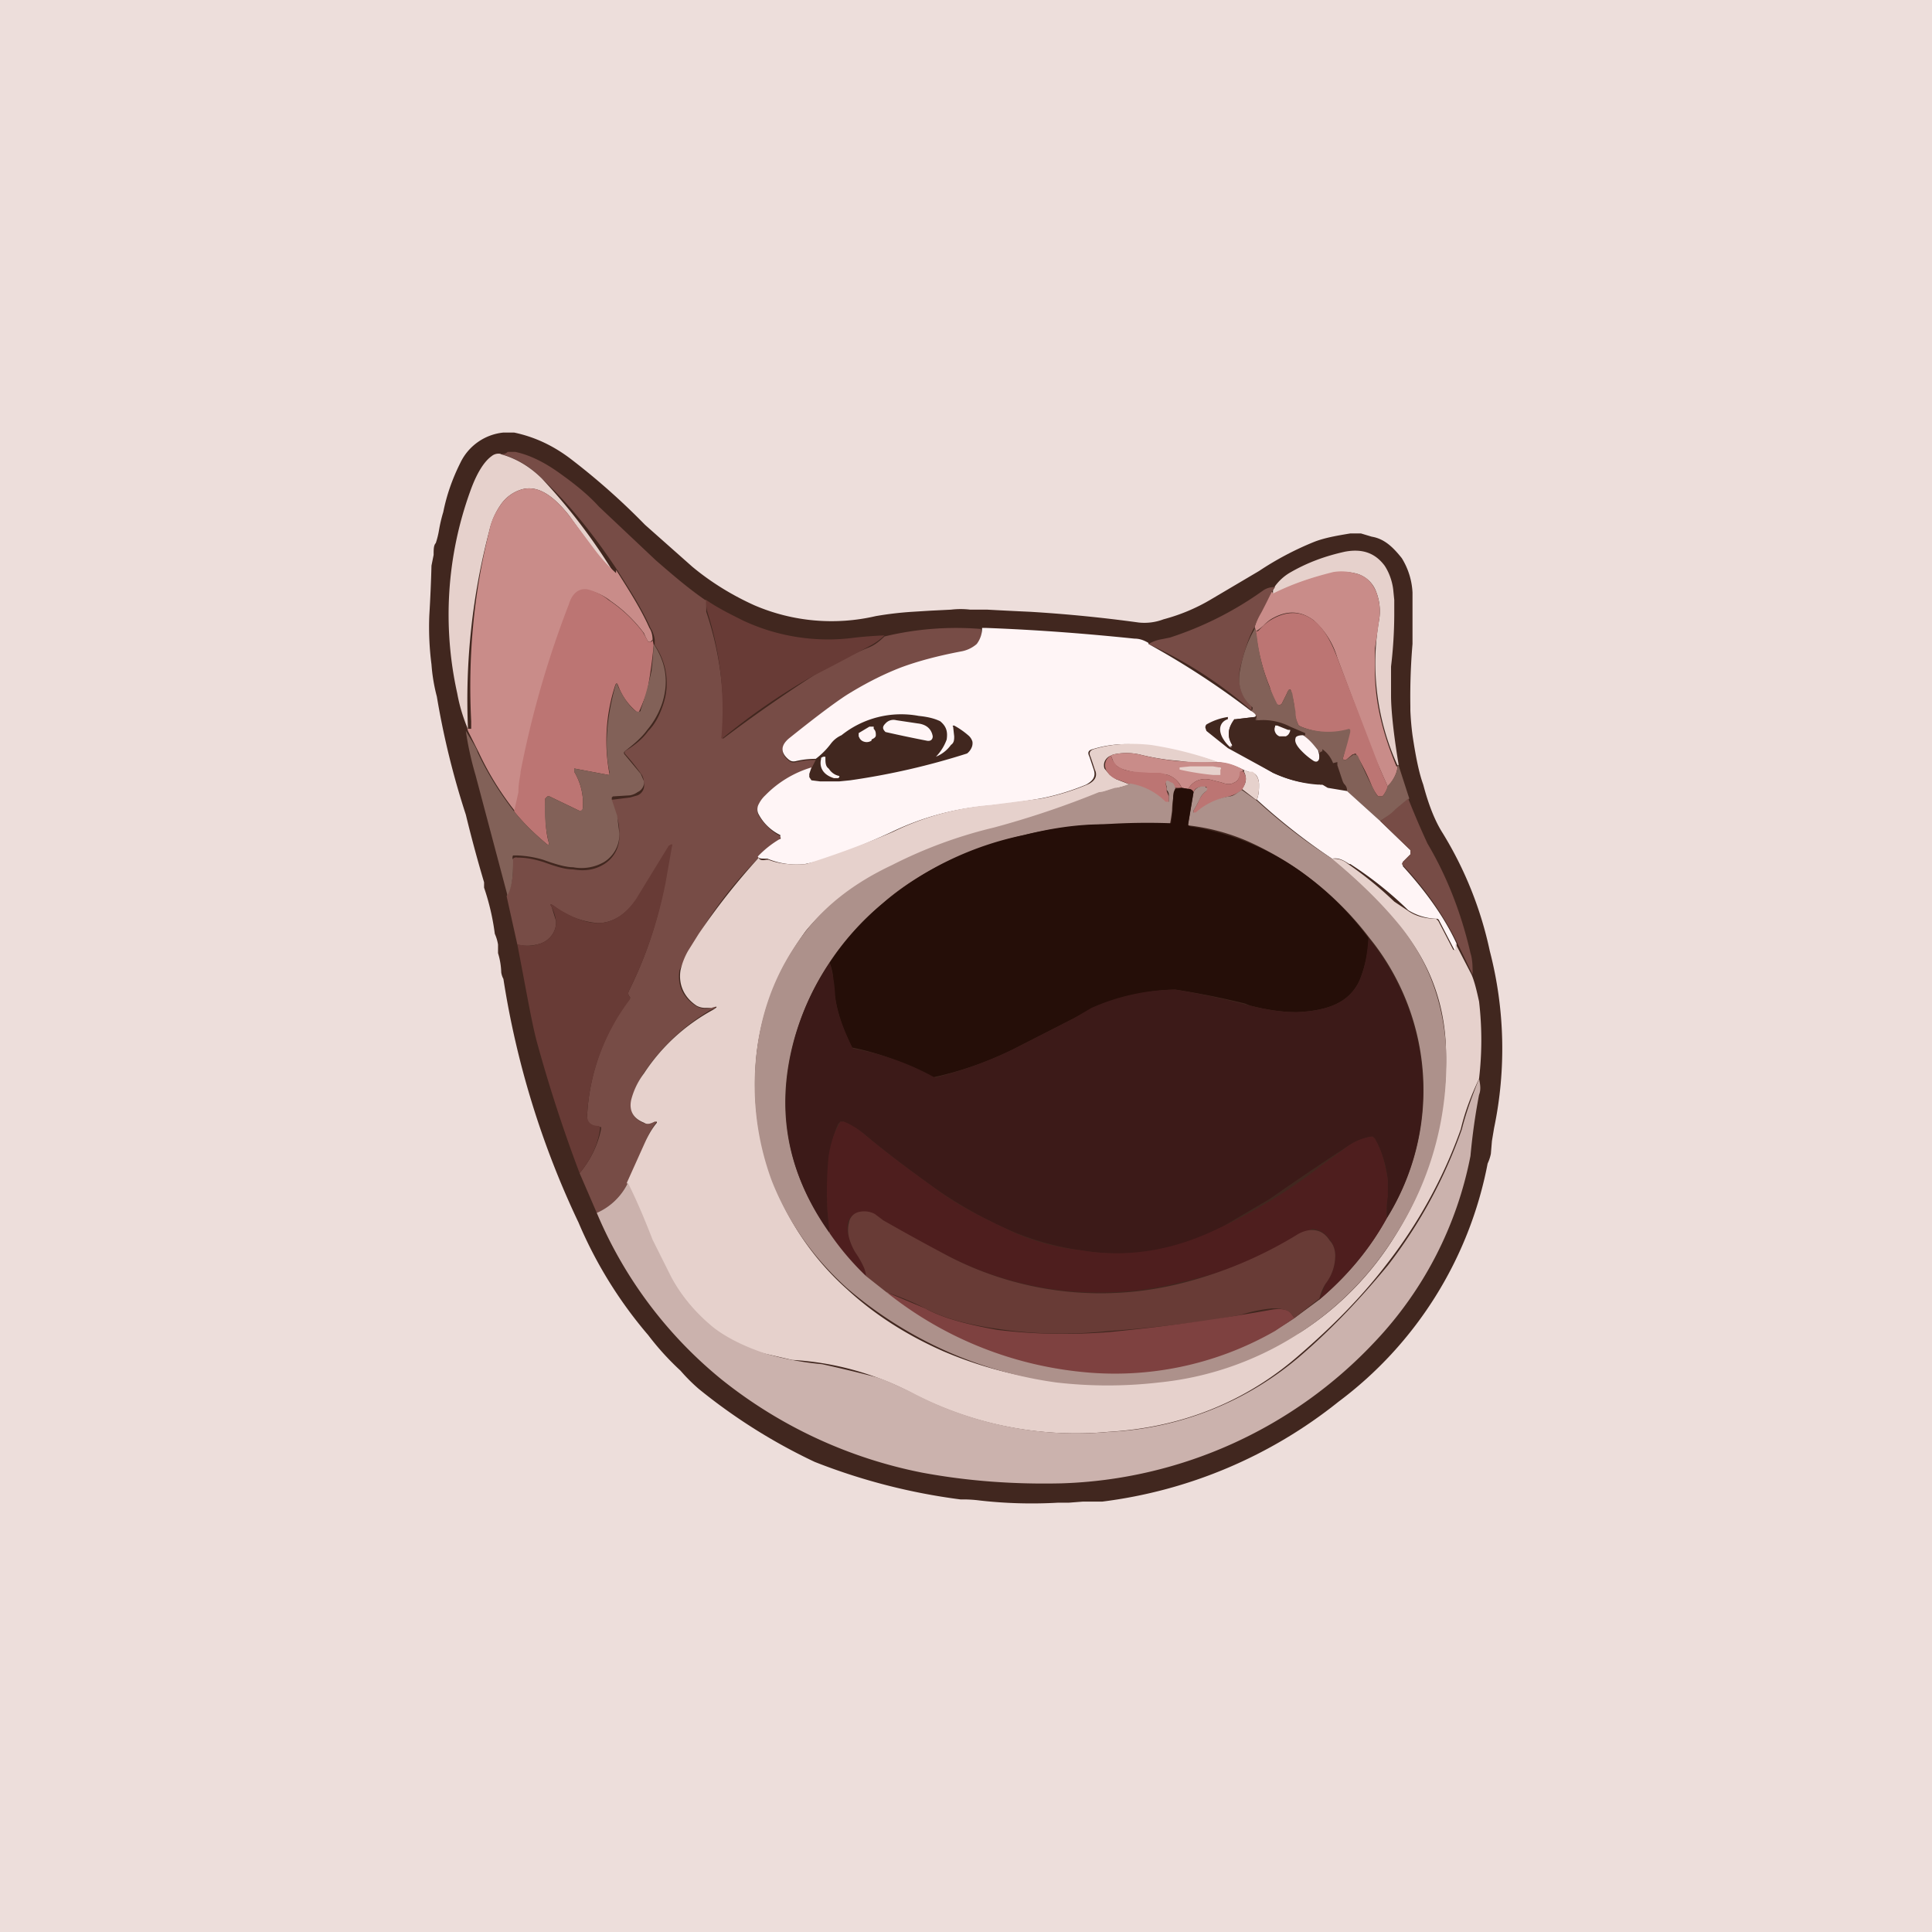 <!-- by TradingView --><svg width="18" height="18" viewBox="0 0 18 18" xmlns="http://www.w3.org/2000/svg"><path fill="#EDDEDB" d="M0 0h18v18H0z"/><path d="M4.7 4.03h.09c.19.04.36.12.52.24a6.44 6.44 0 0 1 .7.62l.44.39c.18.15.38.27.58.36a1.82 1.82 0 0 0 1.13.1 3.16 3.16 0 0 1 .34-.04l.16-.01.2-.01a.76.76 0 0 1 .18 0h.16a40.9 40.9 0 0 0 .4.02 13.3 13.3 0 0 1 1.01.1.5.5 0 0 0 .23-.03c.15-.04.3-.1.45-.19l.44-.26a2.87 2.87 0 0 1 .51-.27c.1-.04.22-.06.34-.08h.1l.1.03c.12.02.2.1.28.2a.67.67 0 0 1 .1.32V6a5.8 5.8 0 0 0-.02.58v.04a2.63 2.63 0 0 0 .02.23c.03.2.06.35.1.46.05.19.11.34.18.45a3.48 3.48 0 0 1 .44 1.1 3.62 3.62 0 0 1 .04 1.65l-.02.12-.01.12a.4.4 0 0 1-.03.09 3.62 3.62 0 0 1-1.39 2.22 4.39 4.39 0 0 1-2.2.93h-.18l-.13.01h-.1a4.3 4.3 0 0 1-.73-.02 1.2 1.2 0 0 0-.18-.01 5.68 5.68 0 0 1-1.36-.35 5.28 5.28 0 0 1-1.08-.68 1.65 1.65 0 0 1-.17-.17 2.52 2.52 0 0 1-.3-.33 4.03 4.03 0 0 1-.65-1.05 8.22 8.22 0 0 1-.7-2.27.18.18 0 0 1-.02-.06.67.67 0 0 0-.03-.18V8.8a.4.4 0 0 0-.03-.1 2.2 2.2 0 0 0-.1-.43v-.05a12.85 12.85 0 0 1-.17-.63 7.55 7.55 0 0 1-.27-1.1 1.63 1.63 0 0 1-.05-.3A2.7 2.7 0 0 1 4 5.73a13.54 13.54 0 0 0 .02-.46l.02-.1c0-.05 0-.09.02-.11a.8.8 0 0 0 .03-.12 1.38 1.38 0 0 1 .04-.17c.03-.15.08-.3.16-.46a.5.5 0 0 1 .4-.28Z" fill="#41271F"/><path d="M6.58 5.59v.11a3 3 0 0 1 .15 1.18h.01a13.5 13.5 0 0 1 .83-.58 3.51 3.51 0 0 1 .53-.27c.05-.02.1-.06.14-.1a2.84 2.84 0 0 1 .9-.07c.01.06 0 .11-.04.15a.3.3 0 0 1-.15.07c-.21.04-.4.1-.56.15-.18.07-.35.16-.5.26-.16.1-.34.24-.54.4-.07.06-.08.12-.02.18.03.03.05.04.09.03a.8.8 0 0 1 .18-.02l-.04.08a1 1 0 0 0-.43.26.28.28 0 0 0-.06.08.1.1 0 0 0 0 .1c.05.08.12.15.2.19v.04a.93.93 0 0 0-.2.16 3.86 3.86 0 0 0-.74 1.05c-.02.14.03.25.15.33a.17.17 0 0 0 .14.02c.06-.02.06 0 0 .02a1.92 1.92 0 0 0-.63.6.7.7 0 0 0-.1.24c-.03.1.01.17.1.21.04.02.07.01.11-.01h.02s.01 0 0 0a.84.84 0 0 0-.1.17c-.05.15-.11.28-.17.4a.58.58 0 0 1-.29.28l-.16-.37c.1-.12.17-.26.2-.41v-.02h-.02c-.08-.01-.12-.05-.11-.1a1.97 1.97 0 0 1 .4-1.1v-.01c-.02-.02-.02-.04-.01-.06a3.77 3.77 0 0 0 .38-1.35 236.95 236.95 0 0 0-.31.5c-.1.14-.22.22-.36.22a.77.77 0 0 1-.41-.16c-.03-.02-.04-.02-.02.01l.04.13a.2.2 0 0 1-.03.12.22.22 0 0 1-.15.1.36.36 0 0 1-.18 0l-.1-.45c.05-.1.07-.2.05-.33L4.78 8a.04.04 0 0 1 .04-.01c.1 0 .17.02.24.04.11.04.2.07.28.07.12.02.21 0 .29-.05a.3.3 0 0 0 .14-.27c0-.05 0-.1-.02-.16l-.05-.15v-.02h.01l.16-.02.07-.02A.1.1 0 0 0 6 7.3a.16.16 0 0 0-.02-.08 2.09 2.09 0 0 0-.16-.2V7c.1-.06.17-.12.22-.19.07-.07.11-.16.14-.25a.62.62 0 0 0-.08-.55v-.05a.27.27 0 0 0-.04-.11c-.08-.18-.19-.35-.31-.54-.2-.3-.43-.6-.7-.85a.84.84 0 0 0-.38-.23c.02 0 .04 0 .06-.02H4.8c.14.03.28.1.43.21.14.1.26.2.35.3l.53.5c.15.13.3.26.46.37Z" fill="#774C46"/><path d="M4.66 4.23c.15.04.28.12.39.23a5.42 5.42 0 0 1 .67.88 1.55 1.55 0 0 1-.19-.22L5.3 4.8c-.16-.2-.3-.28-.44-.24a.36.36 0 0 0-.2.15.68.68 0 0 0-.1.23 6.18 6.18 0 0 0-.2 1.85l-.01-.02c-.04-.1-.07-.2-.09-.31a3.38 3.38 0 0 1 .12-1.88c.06-.17.13-.28.2-.33a.1.1 0 0 1 .09-.02Z" fill="#E6D1CC"/><path d="M5.74 5.31c.12.19.23.36.31.54.02.03.03.07.03.11l-.02.02h-.02A.53.53 0 0 1 6 5.9a1.3 1.3 0 0 0-.31-.3.5.5 0 0 0-.21-.1c-.08-.02-.14.03-.17.13a22.28 22.28 0 0 0-.45 1.56l-.02.19-.04.18a2.77 2.77 0 0 1-.34-.55l-.1-.2-.01-.04.01.02h.03v-.07c-.03-.59.02-1.18.17-1.78.02-.1.06-.17.1-.23a.36.36 0 0 1 .2-.15c.14-.04.28.04.44.24l.24.32a1.55 1.55 0 0 0 .2.22V5.3Z" fill="#C98C89"/><path d="M13.03 7.13h-.01a2.3 2.3 0 0 1-.17-1.36.5.5 0 0 0-.03-.26.27.27 0 0 0-.2-.17.46.46 0 0 0-.2 0 2.11 2.11 0 0 0-.56.2V5.5l.02-.04a.46.46 0 0 1 .13-.12c.17-.1.34-.16.52-.2.16-.03.28.01.37.13.04.06.07.14.08.22l.01.1v.14a4.19 4.19 0 0 1-.03.48v.27c0 .12.02.34.07.64Z" fill="#E6D1CC"/><path d="M13.02 7.14c0 .05-.03.12-.09.19a24.62 24.62 0 0 1-.14-.32l-.33-.88a.75.75 0 0 0-.22-.35c-.12-.09-.25-.1-.4-.01a.4.4 0 0 0-.07.06.77.77 0 0 1-.05.04l-.02.01-.01-.04a.68.68 0 0 1 .05-.13 2 2 0 0 1 .11-.2l.01.02c.18-.09.36-.15.56-.2a.46.46 0 0 1 .2.01c.1.02.16.08.2.17a.5.5 0 0 1 .03.26 12.75 12.75 0 0 1-.04.27v.21c0 .31.08.6.2.89Z" fill="#C98C89"/><path d="m11.88 5.47-.03.04a5.06 5.06 0 0 1-.1.2.68.68 0 0 0-.06.13c-.06.1-.1.24-.14.4-.02.14.02.26.11.34v.04A3.96 3.96 0 0 0 10.7 6a.38.38 0 0 1 .1-.04l.1-.02a3.16 3.16 0 0 0 .87-.44.18.18 0 0 1 .1-.03Z" fill="#774C46"/><path d="m6.08 5.96.01.05a4.55 4.55 0 0 1-.06.43 3.12 3.12 0 0 1-.08.2l-.02-.01a.57.57 0 0 1-.17-.24c-.01-.03-.02-.03-.03 0a1.67 1.67 0 0 0-.05.83h-.01l-.32-.06v.03c.06.1.09.22.08.34 0 .03-.02.03-.04.02l-.27-.13H5.1l-.02.02c0 .15 0 .29.03.4.01.03 0 .04-.02.02-.12-.1-.22-.2-.3-.3l.04-.18c0-.1.02-.15.02-.19a9.15 9.15 0 0 1 .45-1.56c.03-.1.09-.15.17-.14a.5.5 0 0 1 .2.1 1.3 1.3 0 0 1 .32.3l.05.09h.02s.02 0 .02-.02Z" fill="#BC7573"/><path d="M8.24 5.92a.56.56 0 0 1-.14.1 21.97 21.97 0 0 1-.53.28 5.89 5.89 0 0 0-.84.58h-.01a3 3 0 0 0-.13-1.18.35.35 0 0 1-.01-.11c.1.07.22.13.34.19a1.87 1.87 0 0 0 1.05.16 3.84 3.84 0 0 1 .27-.02Z" fill="#683B36"/><path d="M12.93 7.33a.27.27 0 0 1-.05.09h-.04a.42.42 0 0 1-.06-.1 2.12 2.12 0 0 0-.15-.3l-.03.01-.06.05h-.02l-.01-.01a3.15 3.15 0 0 0 .06-.27.7.7 0 0 1-.45-.03l-.02-.01a.37.37 0 0 1-.04-.13c0-.06-.01-.12-.03-.17 0-.05-.02-.05-.04 0l-.05.1-.02.01h-.02a.68.68 0 0 1-.07-.17 1.86 1.86 0 0 1-.13-.52h.02l.05-.05a.4.4 0 0 1 .08-.06c.14-.08.27-.08.39.01.09.07.16.19.22.35a315.28 315.28 0 0 1 .4 1.04l.07.16Z" fill="#BC7573"/><path d="m11.69 5.84.01.04.01.05a1.86 1.86 0 0 0 .19.63l.02.01.02-.01.05-.1c.02-.05.03-.05.05 0l.03.17c0 .05.01.09.03.13l.02.01a.7.7 0 0 0 .45.02l.01.01v.02a3.21 3.21 0 0 1-.07.25l.01.01h.02l.07-.05h.02l.02.01a4.47 4.47 0 0 0 .13.28c.02.03.03.07.06.1h.04a.27.27 0 0 0 .05-.1c.06-.06.09-.13.09-.18l.01-.01.1.31-.12.1a.38.38 0 0 1-.07.06.98.98 0 0 0-.08.05l-.31-.28c0-.02 0-.04-.03-.07l-.01-.02-.05-.15V7.1l-.04.01a.28.28 0 0 0-.1-.13v.02a.04.04 0 0 0-.03.02V7a.62.62 0 0 0-.15-.14l.01-.01h.01v-.02l-.14-.06a.55.55 0 0 0-.29-.06c-.03 0-.04 0-.03-.02.02-.01 0-.03-.05-.06l.02-.02v-.02c-.1-.08-.14-.2-.12-.33.03-.17.08-.3.14-.4Z" fill="#826158"/><path d="M10.7 6a7.56 7.56 0 0 1 .95.62c.05.03.06.05.04.06l-.17.02h-.02c-.06.08-.07.16-.02.24v.02h-.02a.3.3 0 0 1-.06-.07.2.2 0 0 1-.03-.07c-.01-.05.01-.1.07-.12v-.02a.56.56 0 0 0-.2.07.04.04 0 0 0-.01.03l.01.03.2.16.42.23c.13.06.27.1.42.1l.02.01h.02l.05.03.18.03.31.28.28.27v.04l-.07.07v.04c.2.22.38.46.5.72V8.85h-.02l-.14-.27a.03.03 0 0 0-.02-.02.53.53 0 0 1-.27-.08 3.43 3.43 0 0 0-.54-.43h-.01c-.06-.04-.1-.06-.16-.05a5.91 5.91 0 0 1-.7-.55c.02-.05.02-.1.02-.14 0-.05-.02-.1-.06-.11l-.04-.01-.05-.02a.65.65 0 0 0-.24-.07 3.33 3.33 0 0 0-.63-.15c-.2-.03-.37-.02-.53.03-.04.01-.05.03-.03.07l.04.12c.02.06 0 .1-.07.14-.12.05-.27.1-.43.13a6.9 6.9 0 0 1-.52.07 2.54 2.54 0 0 0-.86.24 8.4 8.4 0 0 1-.47.2c-.13.05-.24.08-.34.1A.7.7 0 0 1 7.15 8h-.02c-.04 0-.06 0-.07-.02a.93.93 0 0 1 .2-.16c.01 0 .02-.01.01-.02v-.02a.45.45 0 0 1-.2-.19.1.1 0 0 1 0-.1.28.28 0 0 1 .06-.08 1 1 0 0 1 .43-.26l-.02.06v.03l.02.03.08.01h.18l.1-.01a6.67 6.67 0 0 0 1.09-.25.14.14 0 0 0 .04-.05.1.1 0 0 0 .01-.06.12.12 0 0 0-.04-.06.74.74 0 0 0-.13-.09c-.01 0-.02 0-.01.01l.01.09c0 .03 0 .06-.03.08a.32.32 0 0 1-.14.11c-.01 0-.02 0 0 0a.45.45 0 0 0 .1-.16c.01-.07 0-.12-.06-.17-.04-.02-.1-.04-.2-.05a.89.89 0 0 0-.72.18.25.25 0 0 0-.1.08.71.71 0 0 1-.14.14.8.8 0 0 0-.18.02c-.04.01-.06 0-.09-.03-.06-.06-.05-.12.02-.18.2-.16.38-.3.53-.4.16-.1.33-.19.51-.26.16-.06.35-.11.56-.15A.3.3 0 0 0 9.1 6c.03-.04.05-.09.05-.15h.03c.54.02 1 .06 1.39.1.04 0 .08.01.13.04Z" fill="#FFF5F6"/><path d="m4.73 8.35-.3-1.13a2.96 2.96 0 0 1-.09-.41c.06.1.1.16.11.2.09.19.2.37.34.55.08.1.18.2.3.3.02.02.03.01.02-.02a1.35 1.35 0 0 1-.03-.4l.02-.02h.02l.27.13c.02.01.03 0 .04-.02a.57.57 0 0 0-.08-.34v-.03l.32.06.01-.02c-.05-.23-.03-.5.05-.8.01-.04.02-.04.03 0 .05.1.1.18.17.23h.02c.01 0 .02 0 .02-.02a3.11 3.11 0 0 0 .1-.36A4.09 4.09 0 0 0 6.09 6c.12.18.14.36.08.55a.76.76 0 0 1-.14.25c-.05.07-.12.13-.21.2a.02.02 0 0 0 0 .03l.15.18.03.07a.1.1 0 0 1-.06.1.17.17 0 0 1-.07.03l-.16.01-.01.01v.02l.05.15.02.16a.3.3 0 0 1-.14.27.42.42 0 0 1-.29.05c-.07 0-.17-.03-.28-.07a.98.98 0 0 0-.24-.04h-.04a.04.04 0 0 0 0 .04c0 .12 0 .23-.05.33Z" fill="#826158"/><path d="M11.7 6.68c0 .01 0 .02.03.02h-.04l-.02.02-.02.03c-.05.04-.06.09-.05.14 0 .04.03.09.07.13.12.11.26.16.42.15.07 0 .12-.03.15-.07.02 0 .04 0 .04-.03a.2.2 0 0 0 .01-.04l.03-.02.03.13a.2.2 0 0 1-.04.13v.01c.01.02.03.03.06.02l-.05.01h-.04c-.15-.01-.29-.05-.42-.11a8.7 8.7 0 0 1-.4-.25h.02v-.01c-.05-.08-.04-.16.02-.23l.02-.01.17-.02Z" fill="#41271F"/><path d="M8.55 6.74c.09.01.13.06.14.12 0 .03-.02.05-.06.04a12.05 12.05 0 0 1-.38-.08c-.03-.03-.03-.05 0-.08a.1.1 0 0 1 .1-.03l.2.03ZM12 6.8h.02v.01c-.01.03-.02.04-.04.05H11.92a.07.07 0 0 1-.04-.04.06.06 0 0 1 0-.05v-.01h.02l.1.04ZM8.1 6.77h.04v.02c.02.02.02.04.02.06 0 .02-.02.03-.04.04v.01a.08.08 0 0 1-.07.01.07.07 0 0 1-.04-.03L8 6.86v-.03l.1-.06ZM12.14 6.85c.06.04.1.09.14.14l.01.04a.2.2 0 0 1 0 .04c-.01.03-.03.03-.05.02a.64.64 0 0 1-.11-.09c-.05-.05-.07-.09-.06-.12 0-.02.03-.03.07-.03Z" fill="#FFF5F6"/><path d="M11.34 7.1a1.56 1.56 0 0 1-.35-.01l-.1-.01a2.3 2.3 0 0 1-.27-.05.56.56 0 0 0-.25 0l-.02.01a.1.1 0 0 0-.06.06.1.1 0 0 0 0 .06l.05.06.06.04.13.05-.15.04a2.13 2.13 0 0 0-.34.12 27.24 27.24 0 0 1-1.26.4c-.18.06-.33.13-.47.2-.34.16-.6.36-.8.6-.25.34-.41.72-.46 1.14a2.57 2.57 0 0 0 .84 2.2c.26.24.56.43.9.58a3.78 3.78 0 0 0 3.33-.18 2.83 2.83 0 0 0 .88-.9 3.1 3.1 0 0 0 .47-1.78c-.02-.42-.17-.79-.43-1.1A4.56 4.56 0 0 0 12.4 8c.05 0 .1 0 .16.05a3.42 3.42 0 0 1 .43.35l.12.08c.08.06.18.08.27.08l.02.02.14.27h.02v-.06l.15.29c.03.07.05.16.07.25a3.09 3.09 0 0 1 0 .72c-.07.15-.13.3-.17.47a4.52 4.52 0 0 1-.7 1.27c-.23.3-.5.57-.8.83-.5.44-1.1.68-1.78.72a3.3 3.3 0 0 1-1.87-.38 2.73 2.73 0 0 0-1.08-.29l-.26-.06a1.36 1.36 0 0 1-.48-.24c-.16-.13-.3-.3-.4-.48-.1-.17-.15-.28-.17-.34a5.62 5.62 0 0 0-.23-.53l.18-.4c.02-.04.05-.1.1-.16v-.01H6.1c-.04.02-.07.03-.1.01-.1-.04-.14-.11-.12-.21A.7.7 0 0 1 6 10a1.79 1.79 0 0 1 .64-.59c.05-.03.05-.04-.01-.02h-.07a.17.17 0 0 1-.07-.02c-.12-.08-.17-.2-.15-.33a.67.67 0 0 1 .07-.18l.1-.16a6.35 6.35 0 0 1 .56-.71c0 .02.03.03.07.02h.02c.1.04.22.05.35.04a8.4 8.4 0 0 0 .81-.3 2.54 2.54 0 0 1 .91-.25l.47-.06c.16-.03.31-.08.43-.13.07-.03.1-.08.07-.14a4.59 4.59 0 0 0-.04-.12c-.02-.04 0-.06.03-.07.16-.05.34-.06.53-.04a3.33 3.33 0 0 1 .63.16Z" fill="#E6D1CC"/><path d="M11.34 7.1c.09 0 .17.03.24.07v.02h-.02c-.01.06-.03.09-.06.1-.03.02-.07.02-.12 0l-.08-.02c-.1-.03-.18 0-.23.08l-.06-.01a.22.22 0 0 0-.13-.12.38.38 0 0 0-.08-.01h-.09a.97.97 0 0 1-.24-.04.22.22 0 0 1-.06-.03.11.11 0 0 1-.04-.05.55.55 0 0 0-.02-.05l.02-.01a.56.56 0 0 1 .25 0 2.3 2.3 0 0 0 .54.07h.18Z" fill="#C98C89"/><path d="M7.69 7.06c0 .04 0 .08.03.1.02.03.05.06.1.07v.01l-.01.01h-.04c-.1-.03-.14-.1-.12-.18v-.01l.02-.01h.02Z" fill="#FFF5F6"/><path d="m10.35 7.04.02.05.04.05.06.03a.62.62 0 0 0 .1.02l.14.01h.1l.07.02c.06.02.1.06.13.12h-.06l-.04-.04c-.04-.03-.06-.02-.04.04v.03l.02.05v.06h-.03a.6.6 0 0 0-.33-.17 1.15 1.15 0 0 0-.13-.05.16.16 0 0 1-.06-.04.16.16 0 0 1-.04-.06.1.1 0 0 1 0-.06.1.1 0 0 1 .05-.06Z" fill="#BC7573"/><path d="M11.37 7.21v.01h-.07a2.51 2.51 0 0 1-.31-.05v-.02l.1-.01h.21l.06.01a.01.01 0 0 1 .01.02v.04ZM11.7 7.45l-.13-.1c.04-.05.05-.1.02-.16v-.02l.04.02h.04c.04.03.06.07.06.12 0 .04 0 .09-.02.14Z" fill="#E6D1CC"/><path d="M11.59 7.2c.03.04.02.1-.02.16a.33.33 0 0 1-.12.06.63.63 0 0 0-.3.16h-.02l-.01-.01v-.02a.58.58 0 0 0 .04-.07.5.5 0 0 1 .03-.06.2.2 0 0 1 .05-.05v-.04c-.06 0-.1 0-.12.05a.05.05 0 0 0-.05-.03c.05-.08.13-.11.23-.08l.08.02c.05.02.09.02.12 0 .03-.01.05-.04.05-.1h.04Z" fill="#BC7573"/><path d="M10.95 7.35a.72.72 0 0 0-.03.2 1.64 1.64 0 0 1-.02.13h-.62a3.8 3.8 0 0 0-1.44.34c-.23.11-.44.24-.62.4a2.54 2.54 0 0 0-.82 1.26c-.18.65-.07 1.25.33 1.8.1.14.21.28.34.4l.2.16a3.46 3.46 0 0 0 2.55.72 3 3 0 0 0 1.24-.48l.23-.17c.26-.22.47-.47.63-.76a2.25 2.25 0 0 0-.16-2.61 2.92 2.92 0 0 0-1.13-.9 1.94 1.94 0 0 0-.56-.15v-.02l.05-.29c.02-.04.06-.06.11-.05l.02.02-.01.02a.2.2 0 0 0-.05.05l-.03.06a.58.58 0 0 1-.04.07v.02h.02a.63.63 0 0 1 .31-.15c.04 0 .07-.03.12-.06l.14.1c.22.2.45.38.7.54.24.2.45.4.63.62.26.32.4.7.43 1.11a2.96 2.96 0 0 1-.47 1.78 2.94 2.94 0 0 1-2.2 1.37 4.15 4.15 0 0 1-.96 0A3.78 3.78 0 0 1 7.89 12c-.32-.29-.55-.62-.7-1a2.57 2.57 0 0 1-.14-1.2c.05-.42.2-.8.47-1.14.19-.24.45-.44.79-.6a4.27 4.27 0 0 1 .95-.35 8.32 8.32 0 0 0 .98-.33c.04 0 .08-.02.15-.04.04 0 .09-.02.14-.04a.6.6 0 0 1 .33.17h.03v-.06c0-.01 0-.03-.02-.05v-.03c-.02-.06 0-.07.04-.04.02 0 .03.02.04.05Z" fill="#AD918B"/><path d="m11.01 7.34.06.01c.02 0 .04.01.05.03l-.05.3v.01l.02.01a2.44 2.44 0 0 1 1.03.42c.25.18.46.39.63.62 0 .13-.03.25-.07.36a.43.43 0 0 1-.08.14c-.1.12-.27.18-.52.19-.13 0-.27-.02-.43-.06l-.05-.02a7.39 7.39 0 0 0-.65-.13 1.97 1.97 0 0 0-.78.18l-.17.09-.49.25a3.2 3.2 0 0 1-.83.3 2.44 2.44 0 0 0-.74-.28 1.5 1.5 0 0 1-.18-.67.55.55 0 0 0-.03-.12c.13-.2.3-.39.49-.55a2.95 2.95 0 0 1 1.32-.64c.24-.06.48-.1.74-.1a6.05 6.05 0 0 1 .63-.01 1.7 1.7 0 0 0 .02-.22c0-.04 0-.07.02-.1l.06-.01Z" fill="#250E08"/><path d="M13.12 7.44a7.74 7.74 0 0 0 .18.42c.19.32.32.67.4 1.02.02.06.02.13.02.2l-.14-.29a2.94 2.94 0 0 0-.52-.74l.01-.02.07-.07v-.04l-.28-.27a.98.98 0 0 1 .07-.05.38.38 0 0 0 .07-.06l.12-.1Z" fill="#774C46"/><path d="M5.4 10.93A13.68 13.68 0 0 1 5 9.7c-.05-.19-.1-.49-.18-.9.07.01.13.02.18 0a.22.22 0 0 0 .15-.1.2.2 0 0 0 .03-.12.42.42 0 0 0-.04-.13c-.02-.03-.01-.03.02-.01.15.1.29.16.41.16.14 0 .26-.08.36-.23a233.6 233.6 0 0 1 .3-.49c.03-.02.04-.02.03.01l-.06.34c-.07.35-.18.68-.34 1-.01.02-.01.04.01.06v.02a1.97 1.97 0 0 0-.4 1.08c0 .06.03.1.11.1l.01.01v.02c-.02.15-.09.29-.19.41Z" fill="#683B36"/><path d="M12.75 8.74a2.25 2.25 0 0 1 .17 2.61v-.2l.01-.15a1.01 1.01 0 0 0-.12-.39l-.02-.02h-.02a.56.56 0 0 0-.2.08 26.96 26.96 0 0 0-.74.5l-.51.3c-.4.19-.82.25-1.24.18a2.6 2.6 0 0 1-.7-.2 4.18 4.18 0 0 1-.67-.38c-.18-.13-.4-.29-.63-.48a.86.86 0 0 0-.22-.14h-.03l-.02.02c-.04.08-.06.18-.08.3a3.3 3.3 0 0 0-.02.52l.02.2c-.4-.56-.5-1.16-.33-1.8.07-.26.18-.5.33-.72l.03.12a1.48 1.48 0 0 1 .02.17c.01.15.07.31.16.5l.01.01a2.44 2.44 0 0 1 .76.27c.28-.07.55-.17.8-.3l.49-.25.17-.1a1.97 1.97 0 0 1 .78-.17 7.39 7.39 0 0 1 .7.15c.16.04.3.06.43.06.25-.01.42-.07.52-.19a.43.43 0 0 0 .08-.14c.04-.1.06-.23.07-.36Z" fill="#3C1A18"/><path d="M13.78 10.05c.01.05.02.1 0 .15a5.83 5.83 0 0 0-.08.57 3.48 3.48 0 0 1-.89 1.73 4.18 4.18 0 0 1-2.92 1.32c-.44.01-.87-.02-1.3-.1a4.33 4.33 0 0 1-1.87-.87 4 4 0 0 1-1.16-1.55.58.58 0 0 0 .29-.28c.09.18.16.35.23.53l.17.34c.1.19.24.35.4.48.13.1.3.18.48.24a2.82 2.82 0 0 0 .53.1 12.95 12.95 0 0 1 .5.12c.1.03.2.08.31.13a3.3 3.3 0 0 0 1.87.38 2.94 2.94 0 0 0 1.79-.72c.3-.26.56-.54.8-.83a4.52 4.52 0 0 0 .69-1.27c.04-.16.1-.32.16-.47Z" fill="#CBB2AD"/><path d="M12.92 11.35c-.16.29-.37.54-.63.76l.06-.15a.6.6 0 0 0 .06-.1c.02-.06.03-.1.03-.16a.23.23 0 0 0-.05-.15c-.05-.07-.11-.1-.17-.1a3.86 3.86 0 0 1-1.19.49 3.08 3.08 0 0 1-2.2-.24 7.03 7.03 0 0 1-.6-.33l-.09-.05A.21.21 0 0 0 8 11.3a.12.12 0 0 0-.1.09.28.28 0 0 0 .01.14.53.53 0 0 0 .09.18l.04.08c.02.03.03.06.03.1a2.52 2.52 0 0 1-.34-.4l-.02-.2a3.3 3.3 0 0 1 .01-.52c.02-.12.05-.22.1-.3l.01-.02h.03c.08.03.15.08.22.14.24.2.45.35.63.48.2.15.43.27.67.38.2.1.44.17.7.2.42.07.84 0 1.24-.19a5.04 5.04 0 0 0 .99-.6l.26-.19a.55.55 0 0 1 .2-.08h.02l.02.02c.07.12.1.25.12.39v.15a.77.77 0 0 0-.01.2Z" fill="#4E1E1E"/><path d="m12.29 12.1-.23.18a.35.35 0 0 0-.03-.04c-.03-.04-.1-.05-.18-.05a1.45 1.45 0 0 0-.29.06l-.27.05c-.32.04-.64.08-.95.1-.38.04-.72.03-1.05-.02-.28-.04-.5-.1-.67-.19a2.48 2.48 0 0 0-.36-.15l-.19-.15a.29.29 0 0 0-.03-.1.82.82 0 0 0-.07-.12.53.53 0 0 1-.06-.14.28.28 0 0 1 0-.14.12.12 0 0 1 .1-.1.21.21 0 0 1 .14.02l.08.06a21.83 21.83 0 0 0 .6.33 3.08 3.08 0 0 0 2.2.25 3.86 3.86 0 0 0 1.06-.45c.05-.03.1-.04.13-.04.06 0 .12.02.17.1.03.03.05.08.05.14a.43.43 0 0 1-.09.26.46.46 0 0 0-.06.15Z" fill="#683B36"/><path d="m12.06 12.28-.18.12a3 3 0 0 1-1.82.38 3.46 3.46 0 0 1-1.8-.74l.36.15c.16.09.39.15.67.2.33.04.67.05 1.05.02a18.8 18.8 0 0 0 1.52-.21c.08-.01.14 0 .17.04l.03.04Z" fill="#7E4140"/></svg>